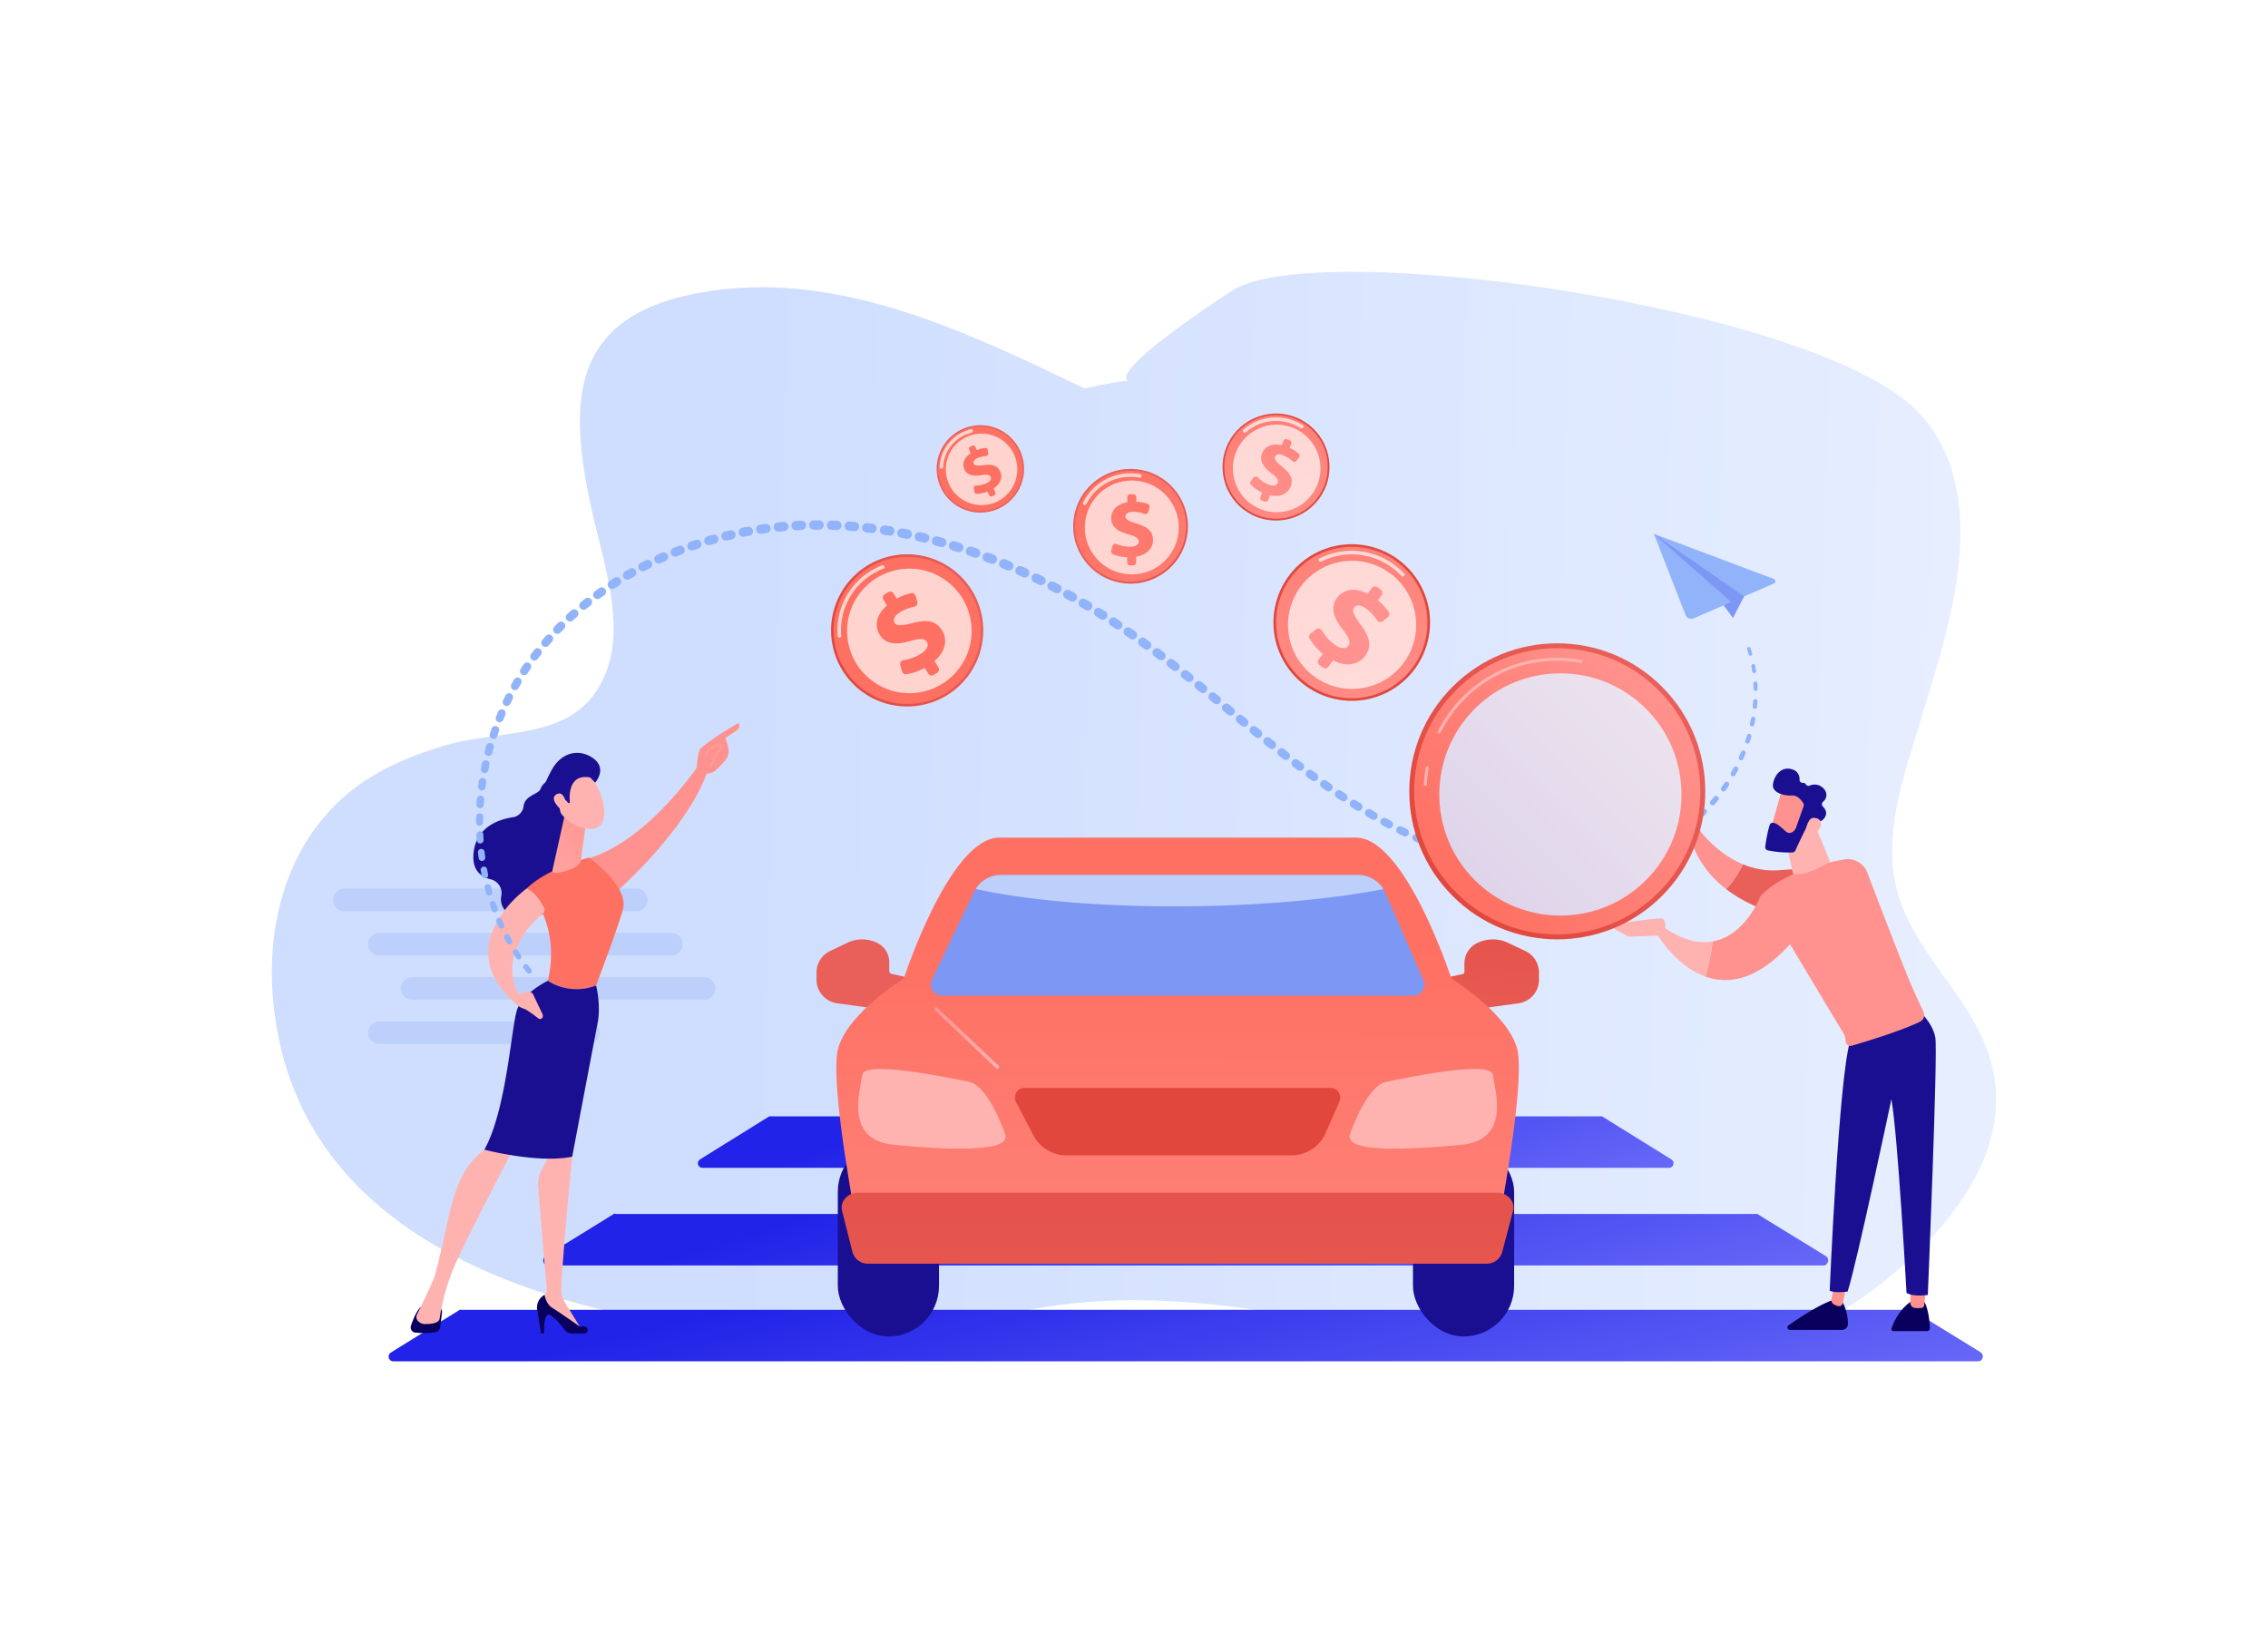 <svg xmlns="http://www.w3.org/2000/svg" xmlns:xlink="http://www.w3.org/1999/xlink" width="876" height="630.786" viewBox="0 0 876 630.786"><defs><style>.a{fill:url(#a);}.b{fill:url(#d);}.c{fill:#bdd0fb;}.d{fill:url(#g);}.e{fill:url(#h);}.f{fill:url(#i);}.g{fill:url(#j);}.h{fill:url(#k);}.i{fill:url(#l);}.j{fill:url(#m);}.k{fill:url(#n);}.l{fill:url(#o);}.m{fill:#7d97f4;}.n{fill:url(#p);}.o{fill:url(#r);}.p{fill:url(#s);}.q{fill:#fff;opacity:0.69;}.r{fill:url(#t);}.s{fill:url(#u);}.t{fill:url(#v);}.u{fill:url(#w);}.v{fill:url(#x);}.w{fill:url(#y);}.x{fill:url(#z);}.y{fill:url(#aa);}.z{fill:url(#ab);}.aa{fill:url(#ac);}.ab{fill:url(#ad);}.ac{fill:url(#ae);}.ad{fill:url(#af);}.ae{fill:url(#ag);}.af{fill:url(#ah);}.ag{fill:url(#ai);}.ah{fill:url(#aj);}.ai{fill:url(#ak);}.aj{fill:url(#al);}.ak{fill:url(#am);}.al{fill:url(#an);}.am{fill:url(#ao);}.an{fill:url(#ap);}.ao{fill:url(#aq);}.ap{fill:url(#ar);}.aq{fill:url(#as);}.ar{fill:url(#at);}.as{fill:url(#au);}.at{fill:#91b3fa;}.au{fill:url(#av);}.av{fill:url(#aw);}.aw{fill:url(#ax);}.ax{fill:url(#ay);}.ay{fill:url(#az);}.az{fill:url(#ba);}.ba{fill:url(#bb);}.bb{fill:url(#bc);}.bc{fill:url(#bd);}.bd{fill:url(#be);}.be{fill:url(#bf);}.bf{fill:url(#bg);}.bg{fill:url(#bh);}.bh{fill:url(#bi);}.bi{fill:url(#bj);}.bj{fill:url(#bk);}.bk{fill:url(#bl);}.bl{fill:url(#bm);}.bm{fill:url(#bn);}.bn{opacity:0.87;fill:url(#bo);}.bo{filter:url(#b);}</style><linearGradient id="a" x1="1.703" y1="0.524" x2="0.272" y2="0.495" gradientUnits="objectBoundingBox"><stop offset="0" stop-color="#fff"/><stop offset="1" stop-color="#cfdeff"/></linearGradient><filter id="b" x="0" y="0" width="876" height="630.786" filterUnits="userSpaceOnUse"><feOffset input="SourceAlpha"/><feGaussianBlur stdDeviation="35" result="c"/><feFlood flood-color="#2720eb" flood-opacity="0.161"/><feComposite operator="in" in2="c"/><feComposite in="SourceGraphic"/></filter><linearGradient id="d" x1="-0.14" y1="2.667" x2="1" y2="2.818" gradientUnits="objectBoundingBox"><stop offset="0" stop-color="#2123e8"/><stop offset="1" stop-color="#797bfb"/></linearGradient><linearGradient id="g" x1="0.43" y1="-0.849" x2="0.489" y2="0.288" gradientUnits="objectBoundingBox"><stop offset="0" stop-color="#09005d"/><stop offset="1" stop-color="#1a0f91"/></linearGradient><linearGradient id="h" x1="0.426" y1="-0.928" x2="0.485" y2="0.208" xlink:href="#g"/><linearGradient id="i" x1="1.296" y1="-6.824" x2="0.805" y2="-2.31" gradientUnits="objectBoundingBox"><stop offset="0" stop-color="#e1473d"/><stop offset="1" stop-color="#e9605a"/></linearGradient><linearGradient id="j" x1="-28.779" y1="-5.621" x2="-29.27" y2="-1.108" xlink:href="#i"/><linearGradient id="k" x1="0.501" y1="0.257" x2="0.494" y2="1.665" gradientUnits="objectBoundingBox"><stop offset="0" stop-color="#fe7062"/><stop offset="1" stop-color="#ff928e"/></linearGradient><linearGradient id="l" x1="0.496" y1="-4.473" x2="0.504" y2="4.712" xlink:href="#i"/><linearGradient id="m" x1="0.634" y1="-5.383" x2="0.585" y2="-3.185" gradientUnits="objectBoundingBox"><stop offset="0" stop-color="#ff928e"/><stop offset="1" stop-color="#feb3b1"/></linearGradient><linearGradient id="n" x1="-18.97" y1="-5.042" x2="-19.018" y2="-2.844" xlink:href="#m"/><linearGradient id="o" x1="0.505" y1="1.073" x2="0.538" y2="6.915" xlink:href="#i"/><linearGradient id="p" x1="0" y1="0.5" x2="1" y2="0.5" xlink:href="#m"/><linearGradient id="r" x1="-0.09" y1="3.955" x2="0.581" y2="3.177" xlink:href="#i"/><linearGradient id="s" x1="0.976" y1="2.682" x2="-1.076" y2="5.781" xlink:href="#k"/><linearGradient id="t" x1="1.373" y1="4.229" x2="-1.064" y2="7.275" xlink:href="#k"/><linearGradient id="u" x1="-1.302" y1="-1.493" x2="-0.632" y2="-2.271" xlink:href="#i"/><linearGradient id="v" x1="-0.279" y1="-2.954" x2="-2.33" y2="0.145" xlink:href="#k"/><linearGradient id="w" x1="-1.053" y1="-5.782" x2="-3.114" y2="-2.391" xlink:href="#k"/><linearGradient id="x" x1="0" y1="0.5" x2="1" y2="0.5" xlink:href="#i"/><linearGradient id="y" x1="0.586" y1="1.677" x2="-1.465" y2="4.776" xlink:href="#k"/><linearGradient id="z" x1="0.499" y1="2.684" x2="-1.852" y2="5.902" xlink:href="#k"/><linearGradient id="aa" x1="-0.184" y1="1.294" x2="0.486" y2="0.516" xlink:href="#i"/><linearGradient id="ab" x1="0.878" y1="-0.071" x2="-1.173" y2="3.028" xlink:href="#k"/><linearGradient id="ac" x1="1.304" y1="-0.302" x2="-1.589" y2="2.559" xlink:href="#k"/><linearGradient id="ad" x1="-1.179" y1="-1.101" x2="-0.508" y2="-1.88" xlink:href="#i"/><linearGradient id="ae" x1="-0.151" y1="-2.549" x2="-2.202" y2="0.55" xlink:href="#k"/><linearGradient id="af" x1="-0.965" y1="-4.431" x2="-3.25" y2="-1.41" xlink:href="#k"/><linearGradient id="ag" x1="-25.367" y1="-0.346" x2="-25.004" y2="0.297" xlink:href="#g"/><linearGradient id="ah" x1="-21.195" y1="-2.603" x2="-21.853" y2="-2.263" xlink:href="#m"/><linearGradient id="ai" x1="-75.159" y1="-0.701" x2="-76.574" y2="4.275" xlink:href="#g"/><linearGradient id="aj" x1="-60.605" y1="1.602" x2="-59.57" y2="-1.187" xlink:href="#m"/><linearGradient id="ak" x1="-51.307" y1="-1.228" x2="-52.181" y2="2.163" xlink:href="#g"/><linearGradient id="al" x1="-24.961" y1="1.698" x2="-24.498" y2="-1.193" xlink:href="#m"/><linearGradient id="am" x1="0.261" y1="0.641" x2="-1.642" y2="1.517" xlink:href="#k"/><linearGradient id="an" x1="2.772" y1="-0.763" x2="1.124" y2="0.208" xlink:href="#g"/><linearGradient id="ao" x1="1.168" y1="-0.362" x2="-0.668" y2="2.215" xlink:href="#m"/><linearGradient id="ap" x1="3.648" y1="-0.207" x2="2.242" y2="0.143" xlink:href="#m"/><linearGradient id="aq" x1="-57.388" y1="-6.57" x2="-57.214" y2="-4.804" xlink:href="#m"/><linearGradient id="ar" x1="-46.886" y1="-4.369" x2="-46.255" y2="-2.966" xlink:href="#g"/><linearGradient id="as" x1="-215.014" y1="-22.15" x2="-214.357" y2="-16.555" xlink:href="#m"/><linearGradient id="at" x1="-64.882" y1="-8.31" x2="-66.78" y2="-7.359" xlink:href="#m"/><linearGradient id="au" x1="1.025" y1="-3.42" x2="-0.735" y2="9.219" xlink:href="#m"/><linearGradient id="av" x1="199.764" y1="0.5" x2="200.764" y2="0.5" xlink:href="#g"/><linearGradient id="aw" x1="491.605" y1="0.5" x2="492.605" y2="0.5" xlink:href="#m"/><linearGradient id="ax" x1="130.389" y1="0.5" x2="131.389" y2="0.5" xlink:href="#g"/><linearGradient id="ay" x1="504.459" y1="0.5" x2="505.459" y2="0.5" xlink:href="#m"/><linearGradient id="az" x1="2.558" y1="-0.784" x2="1.653" y2="-0.178" xlink:href="#g"/><linearGradient id="ba" x1="10.02" y1="-2.652" x2="3.171" y2="-0.384" xlink:href="#g"/><linearGradient id="bb" x1="1.129" y1="-3.137" x2="0.867" y2="-1.694" xlink:href="#i"/><linearGradient id="bc" x1="140.069" y1="0.5" x2="141.069" y2="0.5" xlink:href="#m"/><linearGradient id="bd" x1="-22.815" y1="0.373" x2="-21.492" y2="1.57" xlink:href="#k"/><linearGradient id="be" x1="150.962" y1="-1.615" x2="148.678" y2="1.548" xlink:href="#m"/><linearGradient id="bf" x1="122.803" y1="-2.795" x2="120.964" y2="5.663" xlink:href="#m"/><linearGradient id="bg" x1="174.967" y1="-1.142" x2="172.318" y2="2.815" xlink:href="#m"/><linearGradient id="bh" x1="135.372" y1="135.4" x2="134.154" y2="136.696" xlink:href="#m"/><linearGradient id="bi" x1="-82.933" y1="0.25" x2="-81.871" y2="1.688" xlink:href="#g"/><linearGradient id="bj" x1="367.284" y1="427.786" x2="369.986" y2="425.248" xlink:href="#m"/><linearGradient id="bk" x1="0" y1="0.5" x2="1" y2="0.5" xlink:href="#i"/><linearGradient id="bl" x1="0" y1="0.5" x2="1" y2="0.5" xlink:href="#k"/><linearGradient id="bm" x1="-15.364" y1="-17.046" x2="-10.996" y2="-12.215" xlink:href="#m"/><linearGradient id="bn" x1="0.049" y1="-3.277" x2="0.198" y2="-2.024" xlink:href="#m"/><linearGradient id="bo" y1="0.5" x2="1" y2="0.5" gradientUnits="objectBoundingBox"><stop offset="0" stop-color="#dae3fe"/><stop offset="1" stop-color="#e9effd"/></linearGradient></defs><g transform="translate(-23.818 -15.603)"><g transform="translate(143.317 105.359)"><g transform="translate(0 0)"><g class="bo" transform="matrix(1, 0, 0, 1, -119.5, -89.76)"><path class="a" d="M329.986,510.64c85.889,8.713,92.5-22.359,184.2-11,57.164,7.083,71.445,21.246,131.964,21.078,40.421-.112,80.056-.766,115.464-27.488,28.538-21.538,58.464-55.918,43.893-93.685-8.685-22.509-29.811-38.921-35.019-62.944-4.521-20.857,3.291-42.373,9.264-62.135,10.73-35.506,29.2-87.119.325-119.47-36.91-41.319-233.694-68.927-265.89-47.77-75.006,49.288-15.053,28.412-57.027,37.748-45.066-21.788-93.561-44.962-143.8-37.748-56.073,8.052-56.343,42.807-45.513,88.893,4.033,17.161,11.162,39.311,5.127,56.859-10.013,29.113-39.347,22.8-63.288,30.034-13.576,4.1-26.8,9.68-37.693,18.981-22.812,19.478-30.762,49.733-28.22,78.819C152.045,475.49,250.9,502.618,329.986,510.64Z" transform="translate(-38.32 5.06)"/></g><g transform="translate(30.617 341.409)"><path class="b" d="M630.807,1230.553h373.586a1.758,1.758,0,0,0,1.552-1.316,1.719,1.719,0,0,0-.7-1.887c-8.863-5.535-17.727-10.985-26.59-16.52a1.553,1.553,0,0,0-.853-.16H657.394a1.529,1.529,0,0,0-.853.123c-8.863,5.534-17.727,11.009-26.59,16.543a1.783,1.783,0,0,0-.694,1.931A1.725,1.725,0,0,0,630.807,1230.553Z" transform="translate(-509.732 -1210.666)"/><path class="b" d="M437.429,1352.338H930.476c.72,0,1.354-.831,1.552-1.522a1.872,1.872,0,0,0-.7-1.99c-8.864-5.535-17.727-10.831-26.591-16.365-.255-.159-.552-.005-.853-.005H464.017c-.3,0-.6-.243-.853-.083-8.863,5.534-17.727,10.906-26.59,16.44a2.024,2.024,0,0,0-.695,2.086A1.894,1.894,0,0,0,437.429,1352.338Z" transform="translate(-376.086 -1294.741)"/><path class="b" d="M857.417,1469.015c-8.863-5.534-17.727-10.878-26.59-16.413-.256-.159-.552-.053-.853-.053H270.64c-.3,0-.6-.108-.853.053-8.863,5.535-17.727,10.974-26.59,16.508a1.862,1.862,0,0,0-.694,1.984,1.78,1.78,0,0,0,1.55,1.339H856.56a1.832,1.832,0,0,0,1.552-1.386A1.936,1.936,0,0,0,857.417,1469.015Z" transform="translate(-242.439 -1377.812)"/></g><g transform="translate(9.109 253.448)"><path class="c" d="M289.965,934.623H177.172a4.365,4.365,0,0,1-4.364-4.365h0a4.365,4.365,0,0,1,4.364-4.365H289.965a4.365,4.365,0,0,1,4.365,4.365h0A4.365,4.365,0,0,1,289.965,934.623Z" transform="translate(-172.807 -925.894)"/><path class="c" d="M333.842,989.974H221.048a4.364,4.364,0,0,1-4.364-4.365h0a4.364,4.364,0,0,1,4.364-4.365H333.842a4.364,4.364,0,0,1,4.364,4.365h0A4.364,4.364,0,0,1,333.842,989.974Z" transform="translate(-203.131 -964.148)"/><path class="c" d="M301.768,1100.675H221.048a4.364,4.364,0,0,1-4.364-4.364h0a4.364,4.364,0,0,1,4.364-4.365h80.719a4.365,4.365,0,0,1,4.364,4.365h0A4.364,4.364,0,0,1,301.768,1100.675Z" transform="translate(-203.131 -1040.656)"/><path class="c" d="M374.794,1045.324H262a4.364,4.364,0,0,1-4.365-4.365h0a4.365,4.365,0,0,1,4.365-4.365H374.794a4.365,4.365,0,0,1,4.365,4.365h0A4.365,4.365,0,0,1,374.794,1045.324Z" transform="translate(-231.434 -1002.401)"/></g><g transform="translate(195.873 233.768)"><g transform="translate(8.228 117.243)"><rect class="d" width="39.081" height="75.42" rx="19.541"/><rect class="e" width="39.081" height="75.42" rx="19.541" transform="translate(222.145)"/></g><g transform="translate(0 39.308)"><path class="f" d="M806.593,1002.8c-.484-.108-1.027-.537-1.027-1.033v-3.321a8.3,8.3,0,0,0-4.462-7.567,13.253,13.253,0,0,0-11.662-.176l-6.747,3.215a9.2,9.2,0,0,0-5.24,8.443v2.532a9.245,9.245,0,0,0,7.976,9.234l28.254,3.852,3.379-12.887Z" transform="translate(-777.455 -989.441)"/><path class="g" d="M1562.629,1002.8c.484-.108.622-.537.622-1.033v-3.321a8.672,8.672,0,0,1,4.867-7.567,13.693,13.693,0,0,1,11.865-.176l6.785,3.215a9.232,9.232,0,0,1,5.279,8.443v2.532a9.191,9.191,0,0,1-7.914,9.234l-28.223,3.852-3.566-12.887Z" transform="translate(-1312.995 -989.441)"/></g><path class="h" d="M1065.063,943.345c-4.1-13.828-25.264-26.656-25.264-26.656s-17.752-54.508-36.87-54.508H865.088c-19.118,0-36.871,54.508-36.871,54.508s-21.166,12.808-25.263,26.636c-3,10.109,3.5,48.909,7.207,68.973,1.307,7.074,7.982,12.379,15.777,12.379h216.139c7.795,0,14.47-5.294,15.778-12.368C1061.564,992.243,1068.058,953.455,1065.063,943.345Z" transform="translate(-794.548 -862.181)"/><path class="i" d="M1067.045,1308.338a6.6,6.6,0,0,0-4.931-2.212H815.186a6.6,6.6,0,0,0-4.91,2.188,5.312,5.312,0,0,0-1.216,4.823l4.041,16.027a6.157,6.157,0,0,0,6.126,4.387h238.644a6.155,6.155,0,0,0,6.111-4.314l4.243-16.061A5.266,5.266,0,0,0,1067.045,1308.338Z" transform="translate(-799.189 -1169)"/><g transform="translate(16.077 89.351)"><path class="j" d="M886.2,1176.439s-6.145-18.435-13.884-20.028-40.512-8.421-41.195-2.731-7.283,25.263,12.29,27.084S889.349,1184.082,886.2,1176.439Z" transform="translate(-829.503 -1151.454)"/><path class="k" d="M1444.289,1176.439s6.145-18.435,13.883-20.028,40.512-8.421,41.2-2.731,7.283,25.263-12.29,27.084S1441.136,1184.082,1444.289,1176.439Z" transform="translate(-1254.214 -1151.454)"/></g><path class="l" d="M1150.645,1176.915a3.632,3.632,0,0,0-2.892-1.753H1028.982a3.688,3.688,0,0,0-3.045,5.337l6.682,12.86a14.544,14.544,0,0,0,12.632,7.858h87.268a14.5,14.5,0,0,0,13.059-8.688l5.323-12.134A3.847,3.847,0,0,0,1150.645,1176.915Z" transform="translate(-948.908 -1078.488)"/><g transform="translate(44.161 14.398)"><path class="m" d="M1110.345,953.448a4.261,4.261,0,0,1-3.5,1.969H924.6a4.286,4.286,0,0,1-3.769-6.088c4.138-8.719,11.9-24.882,16.251-33.915a10.612,10.612,0,0,1,.662-1.2,11.607,11.607,0,0,1,9.8-5.423h137.822a11.62,11.62,0,0,1,9.853,5.48,12.148,12.148,0,0,1,.785,1.5l14.666,33.673A4.248,4.248,0,0,1,1110.345,953.448Z" transform="translate(-920.427 -908.795)"/><path class="c" d="M1133.963,914.276c-9.655,1.905-38.025,6.656-80.815,6.656-43.146,0-68.464-4.85-76.664-6.727a11.6,11.6,0,0,1,9.8-5.409H1124.11A11.62,11.62,0,0,1,1133.963,914.276Z" transform="translate(-959.169 -908.795)"/></g><g transform="translate(45.527 65.538)"><path class="n" d="M949.154,1098.08a.681.681,0,0,1-.469-.187l-23.623-22.354a.683.683,0,1,1,.939-.992l23.623,22.355a.683.683,0,0,1-.469,1.179Z" transform="translate(-924.848 -1074.36)"/><g transform="translate(161.139)"><path class="n" d="M1447.216,1098.08a.683.683,0,0,1-.469-1.179l23.623-22.355a.683.683,0,0,1,.939.992l-23.623,22.354A.682.682,0,0,1,1447.216,1098.08Z" transform="translate(-1446.533 -1074.36)"/></g></g></g><g transform="translate(236.069 68.266)"><circle class="o" cx="16.884" cy="16.884" r="16.884" transform="translate(3.002 10.167) rotate(-12.251)"/><circle class="p" cx="16.323" cy="16.323" r="16.323" transform="translate(0 23.084) rotate(-45)"/><path class="q" d="M932.056,366.725h-.035a.685.685,0,0,1-.65-.719,15.686,15.686,0,0,1,9.353-13.623,15.9,15.9,0,0,1,2.7-.918.686.686,0,0,1,.322,1.333,14.536,14.536,0,0,0-2.467.838,14.324,14.324,0,0,0-8.539,12.439A.685.685,0,0,1,932.056,366.725Z" transform="translate(-924.025 -343.699)"/><circle class="q" cx="13.815" cy="13.815" r="13.815" transform="translate(4.293 26.547) rotate(-54.671)"/><g transform="translate(16.524 14.067)"><path class="r" d="M971.038,391.047l-.609-1.374a12.263,12.263,0,0,1-4.226.874.87.87,0,0,1-.856-.744l-.218-1.435a.877.877,0,0,1,.855-1.006,10.173,10.173,0,0,0,3.892-.828c1.38-.612,2.2-1.535,1.776-2.495-.384-.865-1.407-1.027-3.552-.691-3.068.465-5.561.143-6.629-2.266-.964-2.175-.11-4.54,2.453-6.207l-.609-1.374a.876.876,0,0,1,.446-1.156l.807-.358a.876.876,0,0,1,1.156.446l.547,1.234a11.181,11.181,0,0,1,3.3-.806.871.871,0,0,1,.924.741l.2,1.326a.873.873,0,0,1-.815,1.006,9.124,9.124,0,0,0-3.239.785c-1.637.726-1.8,1.611-1.534,2.219.332.748,1.542.827,3.96.539,3.444-.436,5.267.267,6.273,2.536.922,2.081.209,4.636-2.577,6.431l.681,1.538a.876.876,0,0,1-.445,1.156l-.807.358A.875.875,0,0,1,971.038,391.047Z" transform="translate(-961.086 -371.91)"/></g></g><g transform="translate(361.254 109.336)"><circle class="s" cx="30.245" cy="30.245" r="30.245" transform="translate(0.263 29.46) rotate(-28.86)"/><circle class="t" cx="29.239" cy="29.239" r="29.239" transform="translate(0 41.35) rotate(-45)"/><path class="q" d="M1437.761,513.473a.683.683,0,0,1-.5-.217,26.6,26.6,0,0,0-3.559-3.169,26.2,26.2,0,0,0-27.494-2.363.686.686,0,0,1-.616-1.225,27.56,27.56,0,0,1,28.926,2.486,27.95,27.95,0,0,1,3.744,3.333.685.685,0,0,1-.5,1.154Z" transform="translate(-1376.692 -489.874)"/><circle class="q" cx="24.747" cy="24.747" r="24.747" transform="translate(15.054 19.299) rotate(-4.04)"/><g transform="translate(24.887 27.403)"><path class="u" d="M1397.138,576.223l1.6-2.163a21.96,21.96,0,0,1-5.1-5.813,1.558,1.558,0,0,1,.4-1.991l2.043-1.608a1.57,1.57,0,0,1,2.323.443,18.224,18.224,0,0,0,4.73,5.333c2.172,1.609,4.338,2.073,5.456.563,1.009-1.362.358-3.1-2.061-6.146-3.435-4.37-5.136-8.538-2.327-12.331,2.537-3.424,6.977-4.183,11.839-1.664l1.6-2.164a1.569,1.569,0,0,1,2.194-.327l1.271.942a1.569,1.569,0,0,1,.326,2.194l-1.439,1.943a20.015,20.015,0,0,1,4.171,4.428,1.561,1.561,0,0,1-.338,2.095l-1.886,1.489a1.564,1.564,0,0,1-2.288-.38,16.336,16.336,0,0,0-4.084-4.353c-2.577-1.909-4.1-1.387-4.813-.43-.873,1.178.073,3.134,2.66,6.646,3.722,4.982,4.238,8.443,1.592,12.014-2.427,3.277-7.039,4.422-12.3,1.667l-1.794,2.421a1.569,1.569,0,0,1-2.194.327l-1.271-.942A1.569,1.569,0,0,1,1397.138,576.223Z" transform="translate(-1393.445 -548.048)"/></g></g><g transform="translate(190.705 113.535)"><circle class="v" cx="29.393" cy="29.393" r="29.393" transform="translate(4.34 19.138) rotate(-14.58)"/><circle class="w" cx="28.415" cy="28.415" r="28.415" transform="translate(0 40.185) rotate(-45)"/><path class="q" d="M804.434,549.513a.685.685,0,0,1-.683-.63,26.8,26.8,0,0,1,12.809-25.162,27.14,27.14,0,0,1,4.372-2.157.686.686,0,0,1,.493,1.279,25.815,25.815,0,0,0-4.15,2.048,25.439,25.439,0,0,0-12.157,23.882.686.686,0,0,1-.628.738Z" transform="translate(-790.398 -506.51)"/><circle class="q" cx="24.05" cy="24.05" r="24.05" transform="translate(7.024 40.391) rotate(-45)"/><g transform="translate(28.436 25.227)"><path class="x" d="M872.685,586.256l-1.363-2.234a21.34,21.34,0,0,1-7.1,2.466,1.514,1.514,0,0,1-1.646-1.09l-.7-2.427a1.525,1.525,0,0,1,1.247-1.931,17.715,17.715,0,0,0,6.53-2.313c2.242-1.369,3.451-3.15,2.5-4.708-.858-1.406-2.661-1.454-6.288-.387-5.189,1.5-9.565,1.508-11.955-2.406-2.158-3.535-1.22-7.811,2.824-11.271l-1.363-2.234a1.525,1.525,0,0,1,.507-2.1l1.312-.8a1.525,1.525,0,0,1,2.1.507l1.224,2.006a19.464,19.464,0,0,1,5.511-2.14,1.518,1.518,0,0,1,1.763,1.069l.653,2.242a1.521,1.521,0,0,1-1.178,1.922,15.865,15.865,0,0,0-5.411,2.089c-2.661,1.624-2.748,3.19-2.144,4.178.742,1.216,2.849,1.078,6.957.031,5.846-1.534,9.151-.734,11.4,2.952,2.065,3.383,1.412,7.955-2.989,11.684l1.526,2.5a1.525,1.525,0,0,1-.507,2.1l-1.312.8A1.525,1.525,0,0,1,872.685,586.256Z" transform="translate(-852.784 -554.602)"/></g></g><g transform="translate(291.749 88.086)"><circle class="y" cx="22.16" cy="22.16" r="22.16" transform="translate(0 43.748) rotate(-80.783)"/><circle class="z" cx="21.423" cy="21.423" r="21.423" transform="translate(1.236 43.668) rotate(-82.027)"/><path class="q" d="M1111.432,418.849a.677.677,0,0,1-.308-.074.685.685,0,0,1-.3-.921A20.375,20.375,0,0,1,1129.1,406.6a20.656,20.656,0,0,1,3.691.332.686.686,0,1,1-.246,1.349,19.257,19.257,0,0,0-3.445-.31,19.012,19.012,0,0,0-17.053,10.5A.685.685,0,0,1,1111.432,418.849Z" transform="translate(-1103.675 -401.639)"/><circle class="q" cx="18.132" cy="18.132" r="18.132" transform="matrix(0.122, -0.993, 0.993, 0.122, 5.679, 41.671)"/><g transform="translate(17.904 13.058)"><path class="aa" d="M1152.021,459.123v-1.973a16.086,16.086,0,0,1-5.535-1.2,1.142,1.142,0,0,1-.63-1.348l.5-1.837a1.15,1.15,0,0,1,1.561-.753,13.356,13.356,0,0,0,5.111,1.076c1.98,0,3.458-.672,3.458-2.048,0-1.242-1.141-1.981-3.894-2.719-3.928-1.074-6.748-2.786-6.748-6.244,0-3.122,2.283-5.506,6.244-6.144V433.96a1.149,1.149,0,0,1,1.149-1.149h1.159a1.15,1.15,0,0,1,1.15,1.149v1.771a14.666,14.666,0,0,1,4.387.788,1.144,1.144,0,0,1,.715,1.381l-.461,1.7a1.146,1.146,0,0,1-1.513.774,11.967,11.967,0,0,0-4.3-.781c-2.35,0-3.021.974-3.021,1.847,0,1.074,1.41,1.813,4.465,2.753,4.364,1.309,6.177,3.122,6.177,6.379,0,2.988-2.216,5.674-6.513,6.345v2.208a1.149,1.149,0,0,1-1.149,1.149h-1.159A1.149,1.149,0,0,1,1152.021,459.123Z" transform="translate(-1145.815 -432.811)"/></g></g><g transform="translate(345.103 62.345)"><circle class="ab" cx="20.671" cy="20.671" r="20.671" transform="matrix(0.257, -0.966, 0.966, 0.257, 2.976, 42.932)"/><circle class="ac" cx="19.983" cy="19.983" r="19.983" transform="translate(0 28.261) rotate(-45)"/><path class="q" d="M1311.3,342.629a.686.686,0,0,1-.45-1.2,19.048,19.048,0,0,1,19.8-3.286,19.287,19.287,0,0,1,3.077,1.591.686.686,0,0,1-.737,1.156,17.91,17.91,0,0,0-2.859-1.478,17.689,17.689,0,0,0-18.381,3.051A.683.683,0,0,1,1311.3,342.629Z" transform="translate(-1295.163 -327.594)"/><circle class="q" cx="16.913" cy="16.913" r="16.913" transform="matrix(0.862, -0.508, 0.508, 0.862, 5.342, 22.839)"/><g transform="translate(18.257 17.467)"><path class="ad" d="M1323.645,386.127l.7-1.7a15.014,15.014,0,0,1-4.358-2.987,1.065,1.065,0,0,1-.069-1.387l1.081-1.41a1.073,1.073,0,0,1,1.614-.1,12.463,12.463,0,0,0,4.035,2.731c1.711.7,3.223.638,3.708-.55.438-1.073-.288-2.113-2.405-3.721-3.014-2.312-4.846-4.785-3.628-7.771,1.1-2.7,3.912-3.95,7.558-3.105l.7-1.7a1.072,1.072,0,0,1,1.4-.588l1,.409a1.072,1.072,0,0,1,.588,1.4l-.624,1.53a13.688,13.688,0,0,1,3.512,2.226,1.067,1.067,0,0,1,.131,1.444l-1,1.305a1.069,1.069,0,0,1-1.58.135,11.164,11.164,0,0,0-3.441-2.191c-2.03-.828-2.953-.224-3.26.53-.379.928.579,2.062,2.886,3.951,3.308,2.669,4.235,4.874,3.087,7.686-1.053,2.58-3.913,4.119-7.861,3.185l-.778,1.907a1.072,1.072,0,0,1-1.4.587l-1-.408A1.073,1.073,0,0,1,1323.645,386.127Z" transform="translate(-1319.69 -363.751)"/></g></g><g transform="translate(39.128 189.508)"><path class="ae" d="M379.988,784.812s-4.816,2.343-5.7,5.034c-.71,2.159-6.036,2.438-6.562,6.684a4.873,4.873,0,0,1-4.078,4.283c-5.439.834-13.822,3.658-15.163,13.1-1.024,7.208,2.651,9.942,6.507,10.888a5.463,5.463,0,0,1,4.142,6.309c-.55,2.743.27,5.914,5.021,8.421,10.648,5.619,21.282-13.311,21.282-13.311l2.179-33.053Z" transform="translate(-324.119 -764.45)"/><path class="af" d="M534.311,759.443s-21.261,33.629-46.542,40.124c0,0,4.926,14.031,8.729,15.636,0,0,31.1-25.952,39.1-50.982Z" transform="translate(-420.502 -746.917)"/><path class="ag" d="M282.094,1450.933l-.689,5.664a2.341,2.341,0,0,1-2.053,2.047,36.247,36.247,0,0,1-7.581.119,2,2,0,0,1-1.683-2.6c.7-2.187,1.967-5.469,3.8-7.4h6.284A1.936,1.936,0,0,1,282.094,1450.933Z" transform="translate(-269.994 -1223.319)"/><path class="ah" d="M441.376,1240.956l1.061,6.239s-3.552,35.976-4.183,50.367a11.276,11.276,0,0,0,1.669,6.409L446.1,1314l-15.7-9.262-.312-1.915,2.569-3.533-3.366-40.3a12.365,12.365,0,0,1,1.407-6.839l3.247-6.1Z" transform="translate(-380.059 -1079.699)"/><path class="ai" d="M446.244,1448.818h-5.009a3.016,3.016,0,0,1-2.394-1.174c-1.562-2.029-4.8-5.988-6.344-6.091-2.082-.139-1.816,7.265-1.816,7.265h-1.167l-1.479-9.2a5.446,5.446,0,0,1,2.858-5.692s.476,3.521,3.057,5.078,10.5,7.134,10.5,7.134a7.167,7.167,0,0,1,2.036.054A1.325,1.325,0,0,1,446.244,1448.818Z" transform="translate(-379.172 -1213.065)"/><path class="aj" d="M314.736,1244.749s-20.807,39.469-24.115,48.481a86.583,86.583,0,0,0-4.511,17.241c-.069,1.112-1.453,2.179-5.267,2.179a3.659,3.659,0,0,1-3.4-1.552,2.224,2.224,0,0,1-.084-2.154c1.2-2.436,5.023-10.22,6.438-13.751,1.689-4.215,5.322-23.319,7.314-29.961s4.245-13.847,12.922-20.483C304.03,1244.749,309.986,1238.915,314.736,1244.749Z" transform="translate(-274.918 -1080.529)"/><path class="ak" d="M423.047,934.69c5.367-22.744-8.23-35.607-8.23-35.607,8.579-8.235,24.211-11.983,24.211-11.983s14.916,10.905,13.147,19.441c-1.037,5-10.485,29.966-10.485,29.966A20.757,20.757,0,0,1,423.047,934.69Z" transform="translate(-370.084 -835.143)"/><path class="al" d="M374.716,1052.432c2.184-6.58,11.9-11.26,11.9-11.26a20.757,20.757,0,0,0,18.644,1.816s1.959,7.489.607,14.448-9.836,51.685-9.836,51.685c-13.367,2.708-33.926-2.725-33.926-2.725C370.62,1091.279,372.532,1059.012,374.716,1052.432Z" transform="translate(-333.654 -941.625)"/><path class="am" d="M451.715,834.259l-4.364,19.6c-.418,1.727,1.156,1.444,2.9,1.115,2.858-.539,6.543-1.649,7.775-3.873a2.116,2.116,0,0,0,.223-.739l1.875-13.592a2.442,2.442,0,0,0-1.429-2.566l-3.618-1.6A2.442,2.442,0,0,0,451.715,834.259Z" transform="translate(-392.522 -797.332)"/><path class="an" d="M381.772,925.894s-30.457,21.791-3.9,44.688a6.864,6.864,0,0,0,3.005,1.742c1.006.3,3.981,2.552,5.49,3.726a1.033,1.033,0,0,0,1.512-.272,1.411,1.411,0,0,0,.08-1.354l-3.771-7.973a2.908,2.908,0,0,0-3.777-.164,1.435,1.435,0,0,1-2.176-.493c-2.053-4.182-5.931-16.482,9.939-30.38a1.72,1.72,0,0,0,.381-2.09C387.445,931.182,384.9,926.929,381.772,925.894Z" transform="translate(-337.039 -861.954)"/><g transform="translate(50.552 11.502)"><path class="ao" d="M463.223,779.03s4.646,3.145,6.642,11.153-1.248,10.881-4.573,10.705-8.147-1.2-12.325-6.95S457.134,775.187,463.223,779.03Z" transform="translate(-446.223 -771.473)"/><path class="ap" d="M444.612,775.364s-1.7-11.476,7.825-9.721l1.926,2.006s4.664-5.252-.5-9.222-12.322-2.954-16.285,4.274-5.4,12.306-2.079,16.8,5.819.639,5.819.639-1.523-3.887-.259-5.555,2.894.97,2.894.97Z" transform="translate(-433.655 -756.129)"/><path class="aq" d="M453.874,811.47s-.84-5.9-3.856-4.216,1.087,5.515,2.731,6.818Z" transform="translate(-444.219 -791.253)"/></g><g transform="translate(110.327)"><path class="ar" d="M630.512,738.339c.064.694-2.515,1.173-3.336-1.784.226-1.284.626-6.907,1.611-7.78,5.243-4.652,14.592-9.885,14.592-9.885a1.912,1.912,0,0,1-.326,2.648l-4.667,3.15a18.871,18.871,0,0,1,1.278,4.879,5.465,5.465,0,0,1-1.379,3.817c-.929,1.061-2.179,2.431-3.306,3.472A5.4,5.4,0,0,1,630.512,738.339Z" transform="translate(-627.176 -718.89)"/><path class="as" d="M639.386,752.947l-.714-.293c.095-.231,2.335-5.673,3.418-6.806a1.644,1.644,0,0,0,.592-1.094.779.779,0,0,0-.24-.48l-3.777,2.019L637,748.905l-.65-.415,1.776-2.782,4.423-2.365.2.163a1.674,1.674,0,0,1,.706,1.2,2.3,2.3,0,0,1-.8,1.675C641.833,747.235,640.017,751.41,639.386,752.947Z" transform="translate(-633.515 -735.79)"/></g></g><g transform="translate(64.382 111.232)"><path class="at" d="M412.151,1023.568l-1.29-1.636a1.039,1.039,0,1,1,1.632-1.287l.007.009.016.021,1.24,1.608.016.021a1.028,1.028,0,0,1-1.621,1.265Z" transform="translate(-392.45 -848.888)"/><path class="at" d="M399.174,1005.318l-1.149-1.738a1.076,1.076,0,1,1,1.795-1.186l.007.01.014.022,1.1,1.706.014.023a1.065,1.065,0,0,1-1.783,1.164Z" transform="translate(-383.61 -836.215)"/><path class="at" d="M387.745,986.064l-1-1.826a1.112,1.112,0,1,1,1.95-1.07l.006.01.013.024.958,1.79.013.024a1.1,1.1,0,0,1-1.936,1.049Z" transform="translate(-375.84 -822.861)"/><path class="at" d="M377.9,965.956l-.854-1.9a1.149,1.149,0,1,1,2.1-.941l0,.011.01.025.812,1.86.011.025a1.137,1.137,0,0,1-2.08.921Z" transform="translate(-369.165 -808.933)"/><path class="at" d="M369.654,945.148l-.7-1.961a1.185,1.185,0,1,1,2.23-.8l0,.012.009.025.666,1.917.009.026a1.174,1.174,0,0,1-2.213.782Z" transform="translate(-363.59 -794.533)"/><path class="at" d="M363,923.781l-.557-2.008a1.221,1.221,0,1,1,2.354-.653l0,.012.007.026.522,1.962.007.026a1.21,1.21,0,0,1-2.336.635Z" transform="translate(-359.108 -779.76)"/><path class="at" d="M357.91,901.99l-.411-2.042a1.258,1.258,0,1,1,2.466-.5l0,.013,0,.026.38,1.995,0,.026a1.247,1.247,0,0,1-2.447.479Z" transform="translate(-355.707 -764.705)"/><path class="at" d="M354.365,879.9l-.268-2.066a1.294,1.294,0,1,1,2.566-.334l0,.014,0,.026.24,2.016,0,.026a1.283,1.283,0,0,1-2.546.317Z" transform="translate(-353.365 -749.453)"/><path class="at" d="M352.33,857.626l-.129-2.079a1.33,1.33,0,0,1,2.656-.164v.04l.1,2.028v.026a1.319,1.319,0,0,1-2.634.149Z" transform="translate(-352.061 -734.083)"/><path class="at" d="M351.754,835.267l.008-2.084a1.367,1.367,0,1,1,2.734.011v.041l-.029,2.03v.027a1.356,1.356,0,0,1-2.711-.025Z" transform="translate(-351.754 -718.663)"/><path class="at" d="M352.342,812.925l.142-2.079a1.4,1.4,0,0,1,2.8.191v.015l0,.027-.16,2.024,0,.027a1.392,1.392,0,0,1-2.777-.2Z" transform="translate(-352.158 -703.262)"/><path class="at" d="M354.352,790.687l.273-2.066a1.44,1.44,0,0,1,2.854.378l0,.015,0,.027-.288,2.009,0,.027a1.429,1.429,0,0,1-2.83-.39Z" transform="translate(-353.541 -687.941)"/><path class="at" d="M357.761,768.652l.409-2.046a1.47,1.47,0,0,1,2.883.575l0,.008-.006.027-.409,1.99-.006.027a1.464,1.464,0,0,1-2.87-.581Z" transform="translate(-355.886 -672.773)"/><path class="at" d="M362.6,746.927l.536-2.015a1.489,1.489,0,0,1,2.878.765l0,.008-.007.027-.532,1.958-.007.027a1.483,1.483,0,0,1-2.865-.77Z" transform="translate(-359.217 -657.833)"/><path class="at" d="M368.8,725.571l.662-1.977a1.508,1.508,0,1,1,2.86.958l0,.008-.009.027-.654,1.92-.009.027a1.5,1.5,0,0,1-2.846-.962Z" transform="translate(-363.482 -643.153)"/><path class="at" d="M376.345,704.672l.788-1.932a1.527,1.527,0,1,1,2.828,1.152l0,.008-.011.027-.776,1.873-.011.028a1.521,1.521,0,0,1-2.814-1.156Z" transform="translate(-368.671 -628.795)"/><path class="at" d="M385.221,684.315l.913-1.88a1.546,1.546,0,0,1,2.781,1.351l0,.008-.014.027-.9,1.82-.014.028a1.54,1.54,0,0,1-2.767-1.354Z" transform="translate(-374.777 -614.817)"/><path class="at" d="M395.423,664.6l1.036-1.815a1.565,1.565,0,1,1,2.718,1.552l0,.007-.016.028-1.015,1.755-.016.027a1.559,1.559,0,0,1-2.7-1.554Z" transform="translate(-381.793 -601.296)"/><path class="at" d="M406.937,645.646l1.158-1.74a1.584,1.584,0,1,1,2.637,1.755l0,.007-.019.027-1.131,1.679-.018.027a1.578,1.578,0,0,1-2.622-1.756Z" transform="translate(-389.709 -588.302)"/><path class="at" d="M419.728,627.55l1.266-1.655a1.6,1.6,0,0,1,2.546,1.948l-.006.007-.018.023-1.239,1.6-.018.024a1.6,1.6,0,0,1-2.531-1.948Z" transform="translate(-398.505 -575.909)"/><path class="at" d="M433.637,610.308,435,608.731a1.622,1.622,0,0,1,2.451,2.125l-.006.007-.019.022-1.337,1.525-.019.022a1.616,1.616,0,0,1-2.436-2.124Z" transform="translate(-408.072 -564.094)"/><path class="at" d="M448.58,593.952l1.459-1.491a1.641,1.641,0,0,1,2.346,2.294l-.006.007-.02.02-1.426,1.442-.021.021a1.635,1.635,0,0,1-2.332-2.293Z" transform="translate(-418.35 -552.895)"/><path class="at" d="M464.474,578.521l1.543-1.4a1.66,1.66,0,1,1,2.234,2.455l-.007.006-.021.019-1.508,1.357-.021.019a1.654,1.654,0,0,1-2.22-2.453Z" transform="translate(-429.283 -542.334)"/><path class="at" d="M481.241,564.044l1.619-1.313a1.679,1.679,0,1,1,2.115,2.607l-.007.006-.022.018-1.582,1.269-.022.018a1.673,1.673,0,0,1-2.1-2.6Z" transform="translate(-440.817 -532.43)"/><path class="at" d="M498.8,550.537l1.689-1.222a1.7,1.7,0,0,1,1.99,2.751l-.008.006-.022.016-1.65,1.18-.023.016a1.692,1.692,0,0,1-1.976-2.747Z" transform="translate(-452.897 -523.194)"/><path class="at" d="M517.08,538.013l1.751-1.13a1.717,1.717,0,1,1,1.861,2.885l-.008.005-.023.015-1.712,1.091-.023.014a1.711,1.711,0,0,1-1.847-2.88Z" transform="translate(-465.472 -514.636)"/><path class="at" d="M536,526.477l1.807-1.037a1.736,1.736,0,0,1,1.728,3.011l-.008,0-.023.013-1.766,1-.023.013A1.73,1.73,0,0,1,536,526.477Z" transform="translate(-478.492 -506.757)"/><path class="at" d="M555.511,515.968l1.859-.94a1.744,1.744,0,1,1,1.574,3.112h0l-.023.012-1.813.914-.023.012a1.743,1.743,0,0,1-1.571-3.111Z" transform="translate(-491.913 -499.59)"/><path class="at" d="M575.561,506.462l1.9-.847a1.748,1.748,0,0,1,1.422,3.193h0l-.023.01-1.857.824-.023.01a1.747,1.747,0,0,1-1.419-3.192Z" transform="translate(-505.715 -493.11)"/><path class="at" d="M596.058,497.948l1.94-.755a1.752,1.752,0,1,1,1.27,3.265h0l-.023.009-1.895.734-.023.009a1.751,1.751,0,0,1-1.267-3.264Z" transform="translate(-519.826 -487.312)"/><path class="at" d="M616.948,490.424l1.972-.662a1.756,1.756,0,1,1,1.117,3.329h0l-.023.008-1.926.644-.023.008a1.755,1.755,0,0,1-1.114-3.328Z" transform="translate(-534.207 -482.195)"/><path class="at" d="M638.171,483.885l2-.57a1.76,1.76,0,1,1,.964,3.385h0l-.023.006-1.956.555-.024.006a1.759,1.759,0,0,1-.961-3.383Z" transform="translate(-548.819 -477.756)"/><path class="at" d="M659.689,478.332l2.029-.478a1.764,1.764,0,1,1,.81,3.434h0l-.023.006-1.982.465-.023.005a1.763,1.763,0,0,1-.807-3.431Z" transform="translate(-563.635 -473.996)"/><path class="at" d="M681.452,473.767l2.045-.385a1.768,1.768,0,0,1,.655,3.475h0l-.023,0-2,.374-.024,0a1.767,1.767,0,0,1-.652-3.473Z" transform="translate(-578.619 -470.917)"/><path class="at" d="M703.4,470.195l2.06-.293a1.772,1.772,0,1,1,.5,3.509h0l-.024,0-2.013.284-.024,0a1.771,1.771,0,0,1-.5-3.506Z" transform="translate(-593.729 -468.521)"/><path class="at" d="M725.49,467.617l2.071-.2a1.776,1.776,0,1,1,.341,3.535h0l-.024,0-2.024.192-.024,0a1.775,1.775,0,0,1-.338-3.533Z" transform="translate(-608.941 -466.811)"/><path class="at" d="M747.688,466.042l2.081-.106a1.78,1.78,0,1,1,.18,3.555h-.026l-2.033.1h-.024a1.779,1.779,0,0,1-.178-3.553Z" transform="translate(-624.224 -465.791)"/><path class="at" d="M769.958,465.481l2.082-.01a1.784,1.784,0,0,1,.018,3.568h-.027l-2.032.007h-.025a1.783,1.783,0,0,1-.015-3.566Z" transform="translate(-639.556 -465.471)"/><path class="at" d="M792.223,465.73l2.077.078a1.788,1.788,0,1,1-.133,3.573h-.024l-2.033-.078h-.022a1.787,1.787,0,0,1,.136-3.571Z" transform="translate(-654.889 -465.649)"/><path class="at" d="M814.454,466.879l2.072.162a1.792,1.792,0,0,1-.279,3.573h0l-.021,0-2.029-.161-.021,0a1.791,1.791,0,0,1,.281-3.57Z" transform="translate(-670.2 -466.44)"/><path class="at" d="M836.617,468.922l2.064.244a1.8,1.8,0,0,1-.422,3.567h0l-.021,0-2.022-.241-.021,0a1.795,1.795,0,0,1,.424-3.565Z" transform="translate(-685.466 -467.847)"/><path class="at" d="M858.682,471.833l2.052.323a1.8,1.8,0,1,1-.56,3.556h0l-.02,0-2.011-.319-.02,0a1.8,1.8,0,0,1,.562-3.554Z" transform="translate(-700.665 -469.852)"/><path class="at" d="M880.617,475.582l2.038.4a1.8,1.8,0,1,1-.694,3.541h0l-.02,0-2-.394-.02,0a1.8,1.8,0,0,1,.7-3.538Z" transform="translate(-715.775 -472.435)"/><path class="at" d="M902.4,480.139l2.022.473a1.808,1.808,0,1,1-.823,3.521h0l-.019,0-1.983-.466-.019,0a1.807,1.807,0,0,1,.824-3.518Z" transform="translate(-730.78 -475.575)"/><path class="at" d="M924,485.472l2,.543a1.812,1.812,0,0,1-.948,3.5h0l-.018,0-1.966-.535-.018-.005a1.811,1.811,0,0,1,.95-3.495Z" transform="translate(-745.662 -479.25)"/><path class="at" d="M945.4,491.548l1.983.61a1.816,1.816,0,1,1-1.068,3.472h0l-.017-.006-1.948-.6-.017-.006a1.815,1.815,0,0,1,1.069-3.469Z" transform="translate(-760.409 -483.437)"/><path class="at" d="M966.582,498.337l1.962.675a1.82,1.82,0,0,1-1.184,3.443h0l-.016-.006-1.928-.665-.017-.006a1.819,1.819,0,0,1,1.185-3.44Z" transform="translate(-775.007 -488.117)"/><path class="at" d="M987.535,505.821l1.937.74a1.816,1.816,0,0,1-1.3,3.392l-.011,0-1.908-.722-.016-.006a1.818,1.818,0,0,1,1.288-3.4Z" transform="translate(-789.449 -493.275)"/><path class="at" d="M1008.266,513.985l1.911.8a1.806,1.806,0,1,1-1.391,3.333l-.01,0-1.883-.78-.015-.006a1.809,1.809,0,0,1,1.384-3.343Z" transform="translate(-803.749 -498.903)"/><path class="at" d="M1028.722,522.763l1.888.854a1.8,1.8,0,0,1-1.481,3.274l-.01,0-1.861-.836-.014-.006a1.8,1.8,0,1,1,1.475-3.283Z" transform="translate(-817.862 -504.955)"/><path class="at" d="M1048.929,532.142l1.864.909a1.787,1.787,0,0,1-1.567,3.213l-.009,0-1.839-.89-.014-.007a1.79,1.79,0,1,1,1.56-3.222Z" transform="translate(-831.805 -511.423)"/><path class="at" d="M1068.865,542.089l1.838.961a1.778,1.778,0,1,1-1.646,3.151l-.009,0-1.815-.942-.013-.007a1.781,1.781,0,1,1,1.641-3.161Z" transform="translate(-845.562 -518.283)"/><path class="at" d="M1088.521,552.582l1.812,1.009a1.769,1.769,0,1,1-1.722,3.09l-.008,0-1.79-.991-.012-.007a1.771,1.771,0,1,1,1.716-3.1Z" transform="translate(-859.127 -525.52)"/><path class="at" d="M1107.892,563.6l1.785,1.057a1.759,1.759,0,0,1-1.792,3.027l-.008,0-1.764-1.038-.012-.007a1.762,1.762,0,1,1,1.787-3.037Z" transform="translate(-872.497 -533.117)"/><path class="at" d="M1126.971,575.107l1.756,1.1a1.75,1.75,0,0,1-1.859,2.965l-.007,0-1.737-1.083-.011-.007a1.753,1.753,0,0,1,1.854-2.975Z" transform="translate(-885.666 -541.057)"/><path class="at" d="M1145.749,587.1l1.727,1.144a1.74,1.74,0,1,1-1.922,2.9l-.007,0-1.708-1.125-.011-.007a1.743,1.743,0,0,1,1.918-2.912Z" transform="translate(-898.629 -549.329)"/><path class="at" d="M1164.222,599.546l1.7,1.184a1.731,1.731,0,1,1-1.981,2.839l-.006,0-1.68-1.166-.01-.007a1.734,1.734,0,1,1,1.977-2.849Z" transform="translate(-911.382 -557.917)"/><path class="at" d="M1182.388,612.409l1.669,1.217a1.722,1.722,0,0,1-2.029,2.782l0,0-1.656-1.2-.008-.006a1.724,1.724,0,1,1,2.025-2.792Z" transform="translate(-923.926 -566.793)"/><path class="at" d="M1200.286,625.618l1.645,1.245a1.712,1.712,0,1,1-2.066,2.731l0,0-1.636-1.231-.006,0a1.715,1.715,0,1,1,2.062-2.741Z" transform="translate(-936.29 -575.911)"/><path class="at" d="M1217.967,639.124l1.626,1.268a1.7,1.7,0,0,1-2.094,2.685h0l-1.619-1.255-.005,0a1.706,1.706,0,0,1,2.09-2.7Z" transform="translate(-948.506 -585.237)"/><path class="at" d="M1235.456,652.857l1.611,1.286a1.693,1.693,0,0,1-2.112,2.647h0l-1.607-1.275,0,0a1.7,1.7,0,0,1,2.108-2.657Z" transform="translate(-960.593 -594.721)"/><path class="at" d="M1252.8,666.765l1.6,1.3a1.684,1.684,0,0,1-2.121,2.617l-1.6-1.289a1.687,1.687,0,0,1,2.113-2.63Z" transform="translate(-972.587 -604.329)"/><path class="at" d="M1270.057,680.793l1.593,1.3a1.675,1.675,0,0,1-2.12,2.592l-1.594-1.3a1.677,1.677,0,0,1,2.116-2.6Z" transform="translate(-984.517 -614.021)"/><path class="at" d="M1287.257,694.884l1.589,1.306a1.665,1.665,0,0,1-2.111,2.575l-1.593-1.3a1.668,1.668,0,1,1,2.111-2.583Z" transform="translate(-996.413 -623.76)"/><path class="at" d="M1304.444,708.981l1.59,1.3a1.656,1.656,0,0,1-2.094,2.565l-1.6-1.3a1.659,1.659,0,1,1,2.1-2.572Z" transform="translate(-1008.302 -633.505)"/><path class="at" d="M1321.665,723.029l1.6,1.295a1.646,1.646,0,0,1-2.069,2.562l-1.6-1.294a1.649,1.649,0,1,1,2.071-2.567Z" transform="translate(-1020.218 -643.218)"/><path class="at" d="M1338.964,736.972l1.6,1.281,0,0a1.637,1.637,0,0,1-2.04,2.561l-1.615-1.282a1.64,1.64,0,1,1,2.039-2.568l0,0Z" transform="translate(-1032.19 -652.861)"/><path class="at" d="M1356.381,750.753l1.617,1.262.005,0a1.628,1.628,0,0,1-2,2.569l-1.63-1.265a1.63,1.63,0,1,1,2-2.576l0,0Z" transform="translate(-1044.247 -662.394)"/><path class="at" d="M1373.959,764.316l1.634,1.237.006.005a1.618,1.618,0,0,1-1.951,2.583L1372,766.9a1.621,1.621,0,1,1,1.95-2.59l0,0Z" transform="translate(-1056.418 -671.778)"/><path class="at" d="M1391.747,777.6l1.654,1.206.008.005a1.609,1.609,0,0,1-1.892,2.6l-1.673-1.213a1.611,1.611,0,1,1,1.892-2.609l0,0Z" transform="translate(-1068.737 -680.97)"/><path class="at" d="M1409.78,790.533l1.678,1.171.009.006a1.6,1.6,0,0,1-1.827,2.626l-1.7-1.178a1.6,1.6,0,0,1,1.826-2.633l0,0Z" transform="translate(-1081.228 -689.924)"/><path class="at" d="M1428.087,803.068l1.7,1.13.01.007a1.59,1.59,0,0,1-1.753,2.653l-1.728-1.138a1.593,1.593,0,0,1,1.753-2.66l0,0Z" transform="translate(-1093.912 -698.602)"/><path class="at" d="M1446.705,815.165l1.731,1.086.011.007a1.568,1.568,0,0,1-1.659,2.662l-1.761-1.089a1.575,1.575,0,0,1,1.658-2.679l.008.005Z" transform="translate(-1106.82 -706.979)"/><path class="at" d="M1465.66,826.752l1.761,1.034.013.007a1.547,1.547,0,0,1-1.557,2.674l-1.793-1.037a1.553,1.553,0,1,1,1.554-2.689l.009,0Z" transform="translate(-1119.97 -715.006)"/><path class="at" d="M1484.959,837.745l1.794.974.014.008a1.525,1.525,0,0,1-1.447,2.685l-1.828-.977a1.532,1.532,0,1,1,1.445-2.7l.008,0Z" transform="translate(-1133.36 -722.623)"/><path class="at" d="M1504.619,848.07l1.827.907.016.008a1.5,1.5,0,0,1-1.329,2.7l-1.864-.911a1.51,1.51,0,0,1,1.326-2.714l.009,0Z" transform="translate(-1147.002 -729.778)"/><path class="at" d="M1524.647,857.648l1.86.833.017.008a1.482,1.482,0,0,1-1.2,2.709l-1.9-.836a1.489,1.489,0,0,1,1.2-2.725l.008,0Z" transform="translate(-1160.901 -736.417)"/><path class="at" d="M1545.038,866.4l1.892.751.019.007a1.46,1.46,0,0,1-1.069,2.718l-1.933-.753a1.467,1.467,0,1,1,1.065-2.734l.008,0Z" transform="translate(-1175.054 -742.48)"/><path class="at" d="M1565.793,874.228l1.922.661.02.007a1.439,1.439,0,0,1-.927,2.724l-1.966-.662a1.445,1.445,0,0,1,.923-2.74l.009,0Z" transform="translate(-1189.462 -747.912)"/><path class="at" d="M1586.889,881.063l1.953.564.021.006a1.417,1.417,0,0,1-.779,2.725l-2-.564a1.424,1.424,0,0,1,.774-2.74l.009,0Z" transform="translate(-1204.107 -752.651)"/><path class="at" d="M1608.3,886.818l1.979.459.025.006a1.4,1.4,0,0,1-.622,2.721l-2.031-.457a1.4,1.4,0,0,1,.616-2.736l.009,0Z" transform="translate(-1218.971 -756.642)"/><path class="at" d="M1630,891.36l2,.339.024,0a1.374,1.374,0,0,1-.45,2.711l-2.055-.335a1.38,1.38,0,1,1,.443-2.725h.009Z" transform="translate(-1234.042 -759.794)"/><path class="at" d="M1651.929,894.592l2.02.217.025,0a1.352,1.352,0,0,1-.281,2.69l-2.071-.21a1.359,1.359,0,1,1,.274-2.7h.009Z" transform="translate(-1249.272 -762.037)"/><path class="at" d="M1674.013,896.487l2.03.092h.025a1.331,1.331,0,0,1-.113,2.659l-2.08-.082a1.337,1.337,0,0,1,.1-2.673h.034Z" transform="translate(-1264.608 -763.353)"/><path class="at" d="M1696.167,896.923l2.031-.036h.026a1.309,1.309,0,0,1,.056,2.618l-2.082.05a1.316,1.316,0,0,1-.064-2.631h.034Z" transform="translate(-1279.992 -763.63)"/><path class="at" d="M1718.3,895.712l2.023-.171.026,0a1.288,1.288,0,0,1,.224,2.566l-2.074.188a1.294,1.294,0,1,1-.234-2.578h.008Z" transform="translate(-1295.364 -762.695)"/><path class="at" d="M1740.323,893.007l2.006-.31.027,0a1.266,1.266,0,0,1,.395,2.5l-2.057.331a1.273,1.273,0,1,1-.4-2.513h.008Z" transform="translate(-1310.656 -760.721)"/><path class="at" d="M1762.113,888.747l1.977-.456.027-.006a1.244,1.244,0,0,1,.566,2.424l-2.029.481a1.251,1.251,0,1,1-.577-2.435l.008,0Z" transform="translate(-1325.79 -757.664)"/><path class="at" d="M1783.543,882.868l1.935-.606.028-.009a1.223,1.223,0,0,1,.738,2.331l-1.987.636a1.229,1.229,0,1,1-.75-2.341l.007,0Z" transform="translate(-1340.675 -753.478)"/><path class="at" d="M1804.464,875.316l1.878-.761.029-.011a1.2,1.2,0,0,1,.909,2.222l-1.929.8a1.208,1.208,0,1,1-.923-2.232l.008,0Z" transform="translate(-1355.208 -748.128)"/><path class="at" d="M1824.733,866.091l1.807-.916.027-.014a1.165,1.165,0,0,1,1.064,2.072l-1.852.964a1.175,1.175,0,1,1-1.085-2.085l.011-.006Z" transform="translate(-1369.293 -741.617)"/><path class="at" d="M1844.155,855.137l1.717-1.075.027-.017a1.129,1.129,0,0,1,1.208,1.907l-1.758,1.127a1.14,1.14,0,0,1-1.23-1.919l.01-.006Z" transform="translate(-1382.792 -733.903)"/><path class="at" d="M1862.52,842.459l1.6-1.232.029-.022a1.093,1.093,0,0,1,1.341,1.726l-1.646,1.293a1.1,1.1,0,0,1-1.364-1.736l.009-.007Z" transform="translate(-1395.554 -724.991)"/><path class="at" d="M1879.533,828l1.464-1.4.024-.023a1.057,1.057,0,0,1,1.468,1.522l-1.5,1.459a1.068,1.068,0,1,1-1.491-1.53l.008-.008Z" transform="translate(-1407.385 -714.837)"/><path class="at" d="M1894.971,811.883l1.314-1.542.02-.024a1.021,1.021,0,0,1,1.561,1.317l-1.338,1.6a1.032,1.032,0,0,1-1.585-1.323l.007-.008Z" transform="translate(-1418.115 -703.553)"/><path class="at" d="M1908.725,794.333l1.155-1.666.017-.024a.986.986,0,0,1,1.626,1.115l-1.171,1.727a1,1,0,1,1-1.65-1.118l.006-.009Z" transform="translate(-1427.671 -691.292)"/><path class="at" d="M1920.7,775.549l.986-1.773.014-.025a.95.95,0,0,1,1.665.915l-.994,1.833a.961.961,0,1,1-1.689-.917l0-.009Z" transform="translate(-1435.986 -678.192)"/><path class="at" d="M1930.773,755.718l.805-1.862.011-.025a.914.914,0,0,1,1.682.717l-.807,1.922a.925.925,0,1,1-1.706-.716l0-.009Z" transform="translate(-1442.983 -664.38)"/><path class="at" d="M1938.825,735.021l.611-1.935.008-.026a.878.878,0,0,1,1.678.52l-.607,1.994a.889.889,0,0,1-1.7-.518l0-.009Z" transform="translate(-1448.574 -649.982)"/><path class="at" d="M1944.7,713.654l.4-1.989.006-.028a.843.843,0,0,1,1.654.325l-.391,2.048a.853.853,0,1,1-1.677-.32v-.009Z" transform="translate(-1452.656 -635.135)"/><path class="at" d="M1948.236,691.833l.176-2.022,0-.028a.807.807,0,0,1,1.608.131l-.159,2.081a.818.818,0,1,1-1.631-.124v-.008Z" transform="translate(-1455.108 -619.987)"/><path class="at" d="M1949.082,669.823l-.068-2.027v-.029a.771.771,0,0,1,1.541-.06l.092,2.084a.782.782,0,0,1-1.562.069v-.037Z" transform="translate(-1455.649 -604.731)"/><path class="at" d="M1946.785,647.945l-.325-2,0-.029a.735.735,0,0,1,1.45-.243l.355,2.055a.746.746,0,0,1-1.47.255v-.008Z" transform="translate(-1453.875 -589.59)"/><path class="at" d="M1941.631,626.574l-.59-1.94-.008-.028a.7.7,0,0,1,1.336-.414l.628,1.989a.71.71,0,1,1-1.355.427l0-.007Z" transform="translate(-1450.113 -574.828)"/><g transform="translate(454.924 5.206)"><path class="m" d="M1919.367,560.5l-4.31,8.3-3.771-6.489Z" transform="translate(-1884.5 -536.351)"/><path class="at" d="M1824.566,482.325l12.216,31.308a2.367,2.367,0,0,0,3.149,1.311l30.972-13.45a.949.949,0,0,0-.044-1.759Z" transform="translate(-1824.566 -482.325)"/><path class="m" d="M1859.43,506.47l-34.864-24.146,29.872,26.331-1.1,2.354Z" transform="translate(-1824.566 -482.325)"/><path class="m" d="M1911.663,568.846l3.654,4.845-.685-6.118Z" transform="translate(-1884.761 -541.241)"/></g></g><g transform="translate(417.542 131.033)"><g transform="translate(79.951 76.084)"><path class="au" d="M2134.367,1441.574s1.656,2.61,2.072,9.917a1.19,1.19,0,0,1-1.183,1.261h-12.949a.764.764,0,0,1-.726-1c.759-2.246,3.053-7.721,8.172-10.85Z" transform="translate(-2007.998 -1235.491)"/><path class="av" d="M2151.366,1425.536l-.732,6.141a1.155,1.155,0,0,1-1.008,1.015,10.241,10.241,0,0,1-2.738-.026,1.9,1.9,0,0,1-1.564-1.881v-5.93Z" transform="translate(-2024.434 -1224.404)"/><path class="aw" d="M2012.461,1440.9a18.085,18.085,0,0,1,2.426,9.14,2.288,2.288,0,0,1-2.3,2.238h-20.111a.963.963,0,0,1-.553-1.751c3.806-2.672,11.286-7.665,16.7-9.627Z" transform="translate(-1918.13 -1235.491)"/><path class="ax" d="M2052.6,1412.834l-1.563,7.585a1.564,1.564,0,0,1-1.85,1.23,5.652,5.652,0,0,1-1.768-.74,1.8,1.8,0,0,1-.8-1.832l1.616-9.189Z" transform="translate(-1956.198 -1214.06)"/><path class="ay" d="M2078.75,1078.028s5.432,4.789,6.454,10.55-2.9,99.4-2.9,99.4-5.432.9-8.231-.793c0,0-3.321-60.774-5.845-74.817,0,0-13.238,62.954-16.906,74.328,0,0-5.233.637-6.92-.359,0,0,3.468-81.605,7.825-96.114Z" transform="translate(-1954.687 -984.706)"/><path class="az" d="M2120.9,1153.321a.5.5,0,0,1-.13-.017.514.514,0,0,1-.368-.627l2.308-8.851a.511.511,0,0,1,.22-.3l4.985-3.2a.514.514,0,1,1,.555.865l-4.815,3.089-2.257,8.657A.515.515,0,0,1,2120.9,1153.321Z" transform="translate(-2007.2 -1027.704)"/><path class="ba" d="M1935.714,897.719c22.866-1.9,28.842,2.834,28.842,2.834L1953.568,917.9s-22.468-.444-38.567-12.852a39.293,39.293,0,0,0,6.448-9.623A30.282,30.282,0,0,0,1935.714,897.719Z" transform="translate(-1865.254 -858.506)"/><path class="bb" d="M1864.36,792.685a.7.7,0,0,1,1.335-.268l2.918,6.226a6.485,6.485,0,0,1,.518,3.859l-1.023,3.624a6.254,6.254,0,0,0,1.276,4.979c2.681,3.352,8.39,9.473,16.519,12.851a39.307,39.307,0,0,1-6.448,9.623,39.437,39.437,0,0,1-13.726-19.059,3.06,3.06,0,0,1-2.159-3.042Z" transform="translate(-1829.707 -787.035)"/><path class="bc" d="M1909.955,903.339c8.049-8.674,23.382-12.593,32.26-14.2a8.142,8.142,0,0,1,9.1,5.163c4,10.739,14.86,38.678,16.966,43.48,1.728,3.939,3.532,7.787,4.678,10.192a2.887,2.887,0,0,1-1.347,3.848c-7.469,3.6-20.908,7.673-26.357,9.262a1.869,1.869,0,0,1-2.392-1.8,5.838,5.838,0,0,0-.833-3.005L1921.4,921.891c-12.861,14.26-24.124,15.565-32.777,12.443a65.085,65.085,0,0,0,2.864-13.514C1904.266,918.631,1909.955,903.339,1909.955,903.339Z" transform="translate(-1847.021 -854.068)"/><path class="bd" d="M1829.491,977.38l2.307-3.075c7.468,5.129,13.71,6.344,18.821,5.469a65.071,65.071,0,0,1-2.864,13.514C1836.356,989.176,1829.491,977.38,1829.491,977.38Z" transform="translate(-1806.156 -913.021)"/><path class="be" d="M1778.906,969.694l-13,.507-11.965-6.683c1.718-1.077,11.43,1.124,11.43,1.124s10.153-1.536,12.9-1.539c2.282,0,1.956,3.279,1.78,4.391-.036.227-.066.364-.066.364Z" transform="translate(-1753.945 -905.279)"/><path class="bf" d="M1998.476,837.859l6.857,16.732s-7.878,5.453-14.217,4.934l-3.422-15.045Z" transform="translate(-1915.493 -818.721)"/><g transform="translate(64.817)"><path class="bg" d="M1974,798.731c-.157.222-4.961,17.576-4.961,17.576l9.967,2.532,7-15.771S1976.633,795.006,1974,798.731Z" transform="translate(-1967.421 -790.999)"/><path class="bh" d="M1978.623,790.364l-3.033,8.591a1.258,1.258,0,0,1-.158.308c-.411.585-1.975,2.493-3.83.774-1.683-1.56-3.242-2.958-4.681-3.212a1.271,1.271,0,0,0-1.448.913,55,55,0,0,0-1.676,8.372,1.269,1.269,0,0,0,1.032,1.368,41.011,41.011,0,0,0,9.52.792,1.273,1.273,0,0,0,1.072-.739c.95-2.075,3.859-8.37,4.941-10,1.016-1.529,3.505-1.486,4.55-1.393a1.25,1.25,0,0,0,.938-.307c.913-.8,2.652-2.845.206-5.292a1.275,1.275,0,0,1,.029-1.834,3.3,3.3,0,0,0,.424-4.911,4.662,4.662,0,0,0-5.565-1.332,1.273,1.273,0,0,1-1.532-.566,1.006,1.006,0,0,0-1.038-.486,1.254,1.254,0,0,1-1.337-1.286,3.8,3.8,0,0,0-2.935-3.965c-4.354-1.355-7.069,2.851-7.338,5.99s4.535,4.339,7.36,4.128c2.147-.161,3.742,1.968,4.383,3A1.26,1.26,0,0,1,1978.623,790.364Z" transform="translate(-1963.791 -775.899)"/><path class="bi" d="M2013.766,843.179s.7-5.449,2.97-5.716,4.473,1.6,2.219,4.654C2016.152,845.922,2013.766,843.179,2013.766,843.179Z" transform="translate(-1998.329 -818.43)"/></g></g><g transform="translate(-16.401 4)"><circle class="bj" cx="57.168" cy="57.168" r="57.168" transform="translate(0 80.848) rotate(-45)"/><circle class="bk" cx="55.267" cy="55.267" r="55.267" transform="translate(2.688 80.848) rotate(-45)"/><path class="bl" d="M1590.6,767.494h-.031a.584.584,0,0,1-.552-.613,51.776,51.776,0,0,1,.75-6.482.584.584,0,1,1,1.149.208,50.844,50.844,0,0,0-.733,6.335A.584.584,0,0,1,1590.6,767.494Z" transform="translate(-1560.701 -688.77)"/><path class="bm" d="M1608,653.487a.577.577,0,0,1-.263-.063.583.583,0,0,1-.258-.784,51.385,51.385,0,0,1,46.094-28.381,52.013,52.013,0,0,1,9.309.838.584.584,0,1,1-.209,1.148,50.909,50.909,0,0,0-9.1-.819,50.225,50.225,0,0,0-45.052,27.739A.583.583,0,0,1,1608,653.487Z" transform="translate(-1572.726 -595.014)"/><circle class="bn" cx="46.777" cy="46.777" r="46.777" transform="translate(15.9 82.052) rotate(-45)"/><g transform="translate(47.441 56.178)"><path class="bk" d="M1667.3,762.627a7,7,0,0,1-.756-.042,6.858,6.858,0,0,1-4.847-2.862l-11.746-16.648a6.857,6.857,0,0,1,11.2-7.906l7.283,10.323,35.65-32.266a6.856,6.856,0,1,1,9.2,10.167l-41.39,37.461A6.855,6.855,0,0,1,1667.3,762.627Z" transform="translate(-1648.696 -711.453)"/></g></g></g></g></g></g></svg>